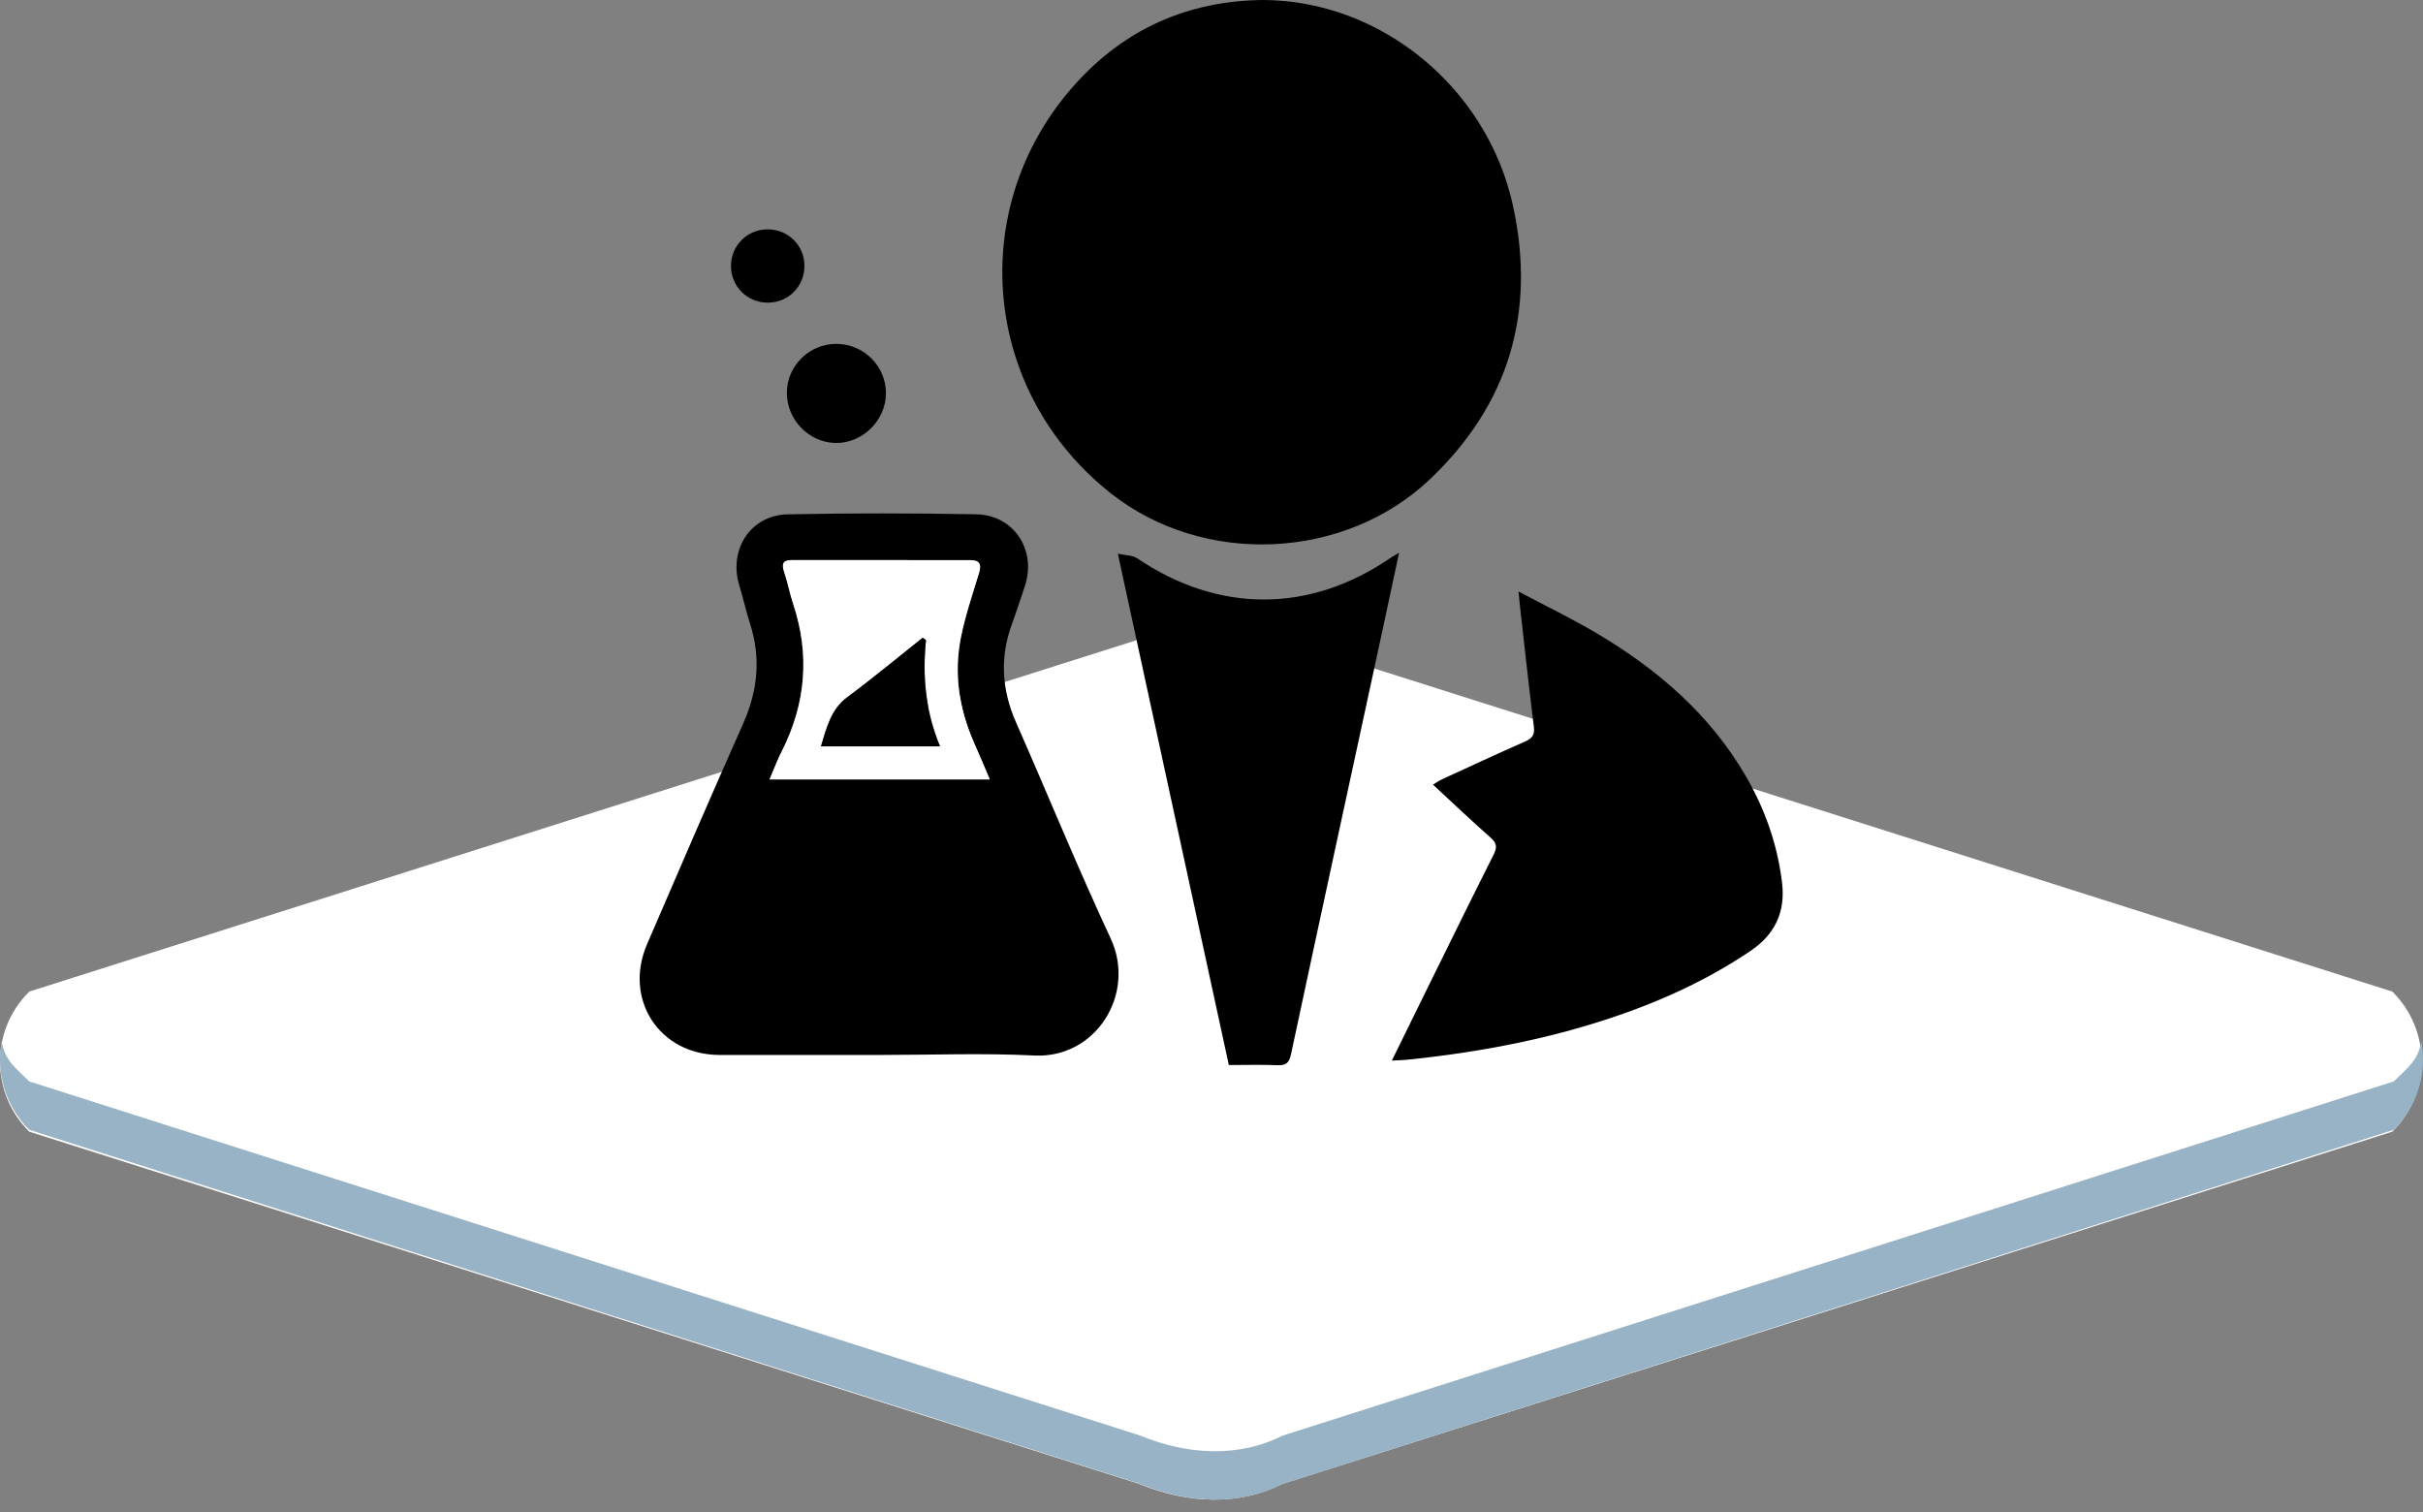 <?xml version="1.0" encoding="UTF-8"?>
<svg width="125px" height="78px" viewBox="0 0 125 78" version="1.1" xmlns="http://www.w3.org/2000/svg" xmlns:xlink="http://www.w3.org/1999/xlink">
    <rect x="0" y="0" width="125" height="78" fill="#808080" stroke="none"/>
    <!-- Generator: Sketch 51.2 (57519) - http://www.bohemiancoding.com/sketch -->
    <title>icon-research</title>
    <desc>Created with Sketch.</desc>
    <defs></defs>
    <g id="Welcome" stroke="none" stroke-width="1" fill="none" fill-rule="evenodd">
        <g id="Desktop-1.1-about" transform="translate(-658, -1321)">
            <g id="icon-research" transform="translate(658, 1321)">
                <g id="floor" transform="translate(0, 32)">
                    <path d="M66.128,0.972 C64.078,0.418 60.967,0.274 58.8,0.972 L1.511,19.152 C-0.504,21.14 -0.504,24.392 1.511,26.38 L58.8,44.56 C61.306,45.592 63.942,45.663 66.128,44.56 L123.416,26.38 C125.432,24.392 125.432,21.14 123.416,19.152 L66.128,0.972 Z" id="Fill-1" fill="#FFFFFF"></path>
                    <path d="M66.166,42.061 C63.98,43.169 61.342,43.098 58.834,42.061 L1.508,23.787 C0.738,23.024 0.266,22.714 0.085,21.722 C-0.209,23.328 0.261,25.047 1.508,26.283 L58.834,44.557 C61.342,45.593 63.98,45.665 66.166,44.557 L123.492,26.283 C124.739,25.047 125.209,23.328 124.915,21.722 C124.734,22.714 124.262,23.024 123.492,23.787 L66.166,42.061 Z" id="Fill-4" fill="#98B3C5"></path>
                </g>
                <g id="researcher" transform="translate(33, 0)">
                    <path d="M32.153,1.28205128e-05 C38.223,0.016 43.738,4.514 45.061,10.647 C46.238,16.102 44.852,20.84 40.783,24.711 C36.368,28.911 29.094,29.227 24.315,25.457 C17.649,20.198 16.793,10.653 22.468,4.341 C25.039,1.483 28.297,0.042 32.153,1.28205128e-05" id="Fill-1" fill="#000000"></path>
                    <path d="M18.058,40.207 C17.762,39.516 17.509,38.91 17.244,38.31 C16.463,36.544 16.194,34.702 16.586,32.81 C16.815,31.708 17.179,30.633 17.509,29.554 C17.646,29.107 17.535,28.896 17.063,28.896 C13.994,28.896 10.924,28.897 7.855,28.893 C7.401,28.893 7.308,29.075 7.451,29.496 C7.636,30.04 7.738,30.612 7.92,31.157 C8.786,33.764 8.574,36.28 7.347,38.728 C7.115,39.191 6.932,39.679 6.704,40.207 L18.058,40.207 Z M12.361,54.423 C9.61,54.423 6.86,54.428 4.109,54.422 C1.025,54.415 -0.846,51.562 0.38,48.711 C2.015,44.912 3.654,41.114 5.336,37.336 C6.092,35.638 6.266,33.944 5.693,32.17 C5.483,31.522 5.339,30.852 5.14,30.2 C4.575,28.35 5.72,26.572 7.641,26.533 C10.881,26.467 14.123,26.471 17.363,26.531 C19.316,26.567 20.491,28.39 19.869,30.244 C19.652,30.891 19.445,31.541 19.209,32.181 C18.567,33.914 18.679,35.596 19.423,37.282 C21.058,40.987 22.586,44.743 24.298,48.412 C25.625,51.256 23.551,54.612 20.356,54.451 C17.697,54.317 15.026,54.423 12.361,54.423 Z" id="Fill-3" fill="#000000"></path>
                    <path d="M38.804,54.713 C39.461,53.377 40.068,52.136 40.679,50.897 C41.802,48.622 42.919,46.344 44.059,44.077 C44.243,43.71 44.217,43.492 43.9,43.213 C42.909,42.338 41.952,41.426 40.927,40.479 C41.105,40.371 41.232,40.276 41.373,40.211 C42.804,39.553 44.233,38.888 45.676,38.253 C46.041,38.092 46.182,37.912 46.13,37.492 C45.872,35.416 45.648,33.337 45.412,31.258 C45.391,31.071 45.375,30.883 45.339,30.516 C46.763,31.272 48.102,31.915 49.376,32.67 C52.499,34.523 55.201,36.837 57.056,40.024 C58.055,41.739 58.704,43.578 58.936,45.557 C59.113,47.063 58.559,48.21 57.305,49.057 C54.627,50.864 51.684,52.082 48.603,52.98 C45.65,53.84 42.629,54.359 39.572,54.671 C39.361,54.692 39.149,54.695 38.804,54.713" id="Fill-5" fill="#000000"></path>
                    <path d="M30.394,54.942 C28.491,46.176 26.6,37.468 24.667,28.562 C25.082,28.655 25.428,28.64 25.659,28.796 C29.863,31.643 34.571,31.641 38.752,28.769 C38.85,28.702 38.957,28.647 39.177,28.517 C38.871,29.947 38.594,31.256 38.311,32.563 C36.737,39.838 35.156,47.112 33.601,54.391 C33.502,54.856 33.324,54.969 32.887,54.951 C32.079,54.918 31.269,54.942 30.394,54.942" id="Fill-7" fill="#000000"></path>
                    <path d="M10.143,17.739 C11.562,17.741 12.713,18.89 12.705,20.298 C12.697,21.689 11.501,22.869 10.118,22.852 C8.728,22.834 7.577,21.644 7.593,20.24 C7.608,18.864 8.757,17.737 10.143,17.739" id="Fill-10" fill="#000000"></path>
                    <path d="M6.611,15.613 C5.552,15.619 4.702,14.768 4.71,13.709 C4.718,12.671 5.536,11.846 6.573,11.832 C7.645,11.817 8.495,12.642 8.5,13.702 C8.505,14.774 7.682,15.607 6.611,15.613" id="Fill-12" fill="#000000"></path>
                    <path d="M14.772,33.023 C14.715,32.981 14.657,32.939 14.601,32.897 C13.308,33.923 12.039,34.98 10.714,35.963 C9.845,36.607 9.654,37.549 9.345,38.504 L15.501,38.504 C14.753,36.717 14.579,34.894 14.772,33.023 M18.058,40.207 L6.704,40.207 C6.932,39.679 7.115,39.191 7.347,38.728 C8.574,36.28 8.786,33.764 7.92,31.157 C7.738,30.612 7.636,30.04 7.451,29.496 C7.308,29.075 7.401,28.893 7.855,28.893 C10.924,28.897 13.994,28.896 17.063,28.896 C17.535,28.896 17.646,29.107 17.509,29.554 C17.179,30.633 16.815,31.708 16.586,32.81 C16.194,34.703 16.463,36.544 17.244,38.31 C17.509,38.91 17.762,39.516 18.058,40.207" id="Fill-14" fill="#FFFFFF"></path>
                    <path d="M14.772,33.023 C14.579,34.894 14.753,36.717 15.501,38.504 L9.345,38.504 C9.654,37.549 9.845,36.607 10.714,35.963 C12.039,34.98 13.308,33.923 14.601,32.897 C14.657,32.939 14.715,32.981 14.772,33.023" id="Fill-16" fill="#000000"></path>
                </g>
            </g>
        </g>
    </g>
</svg>